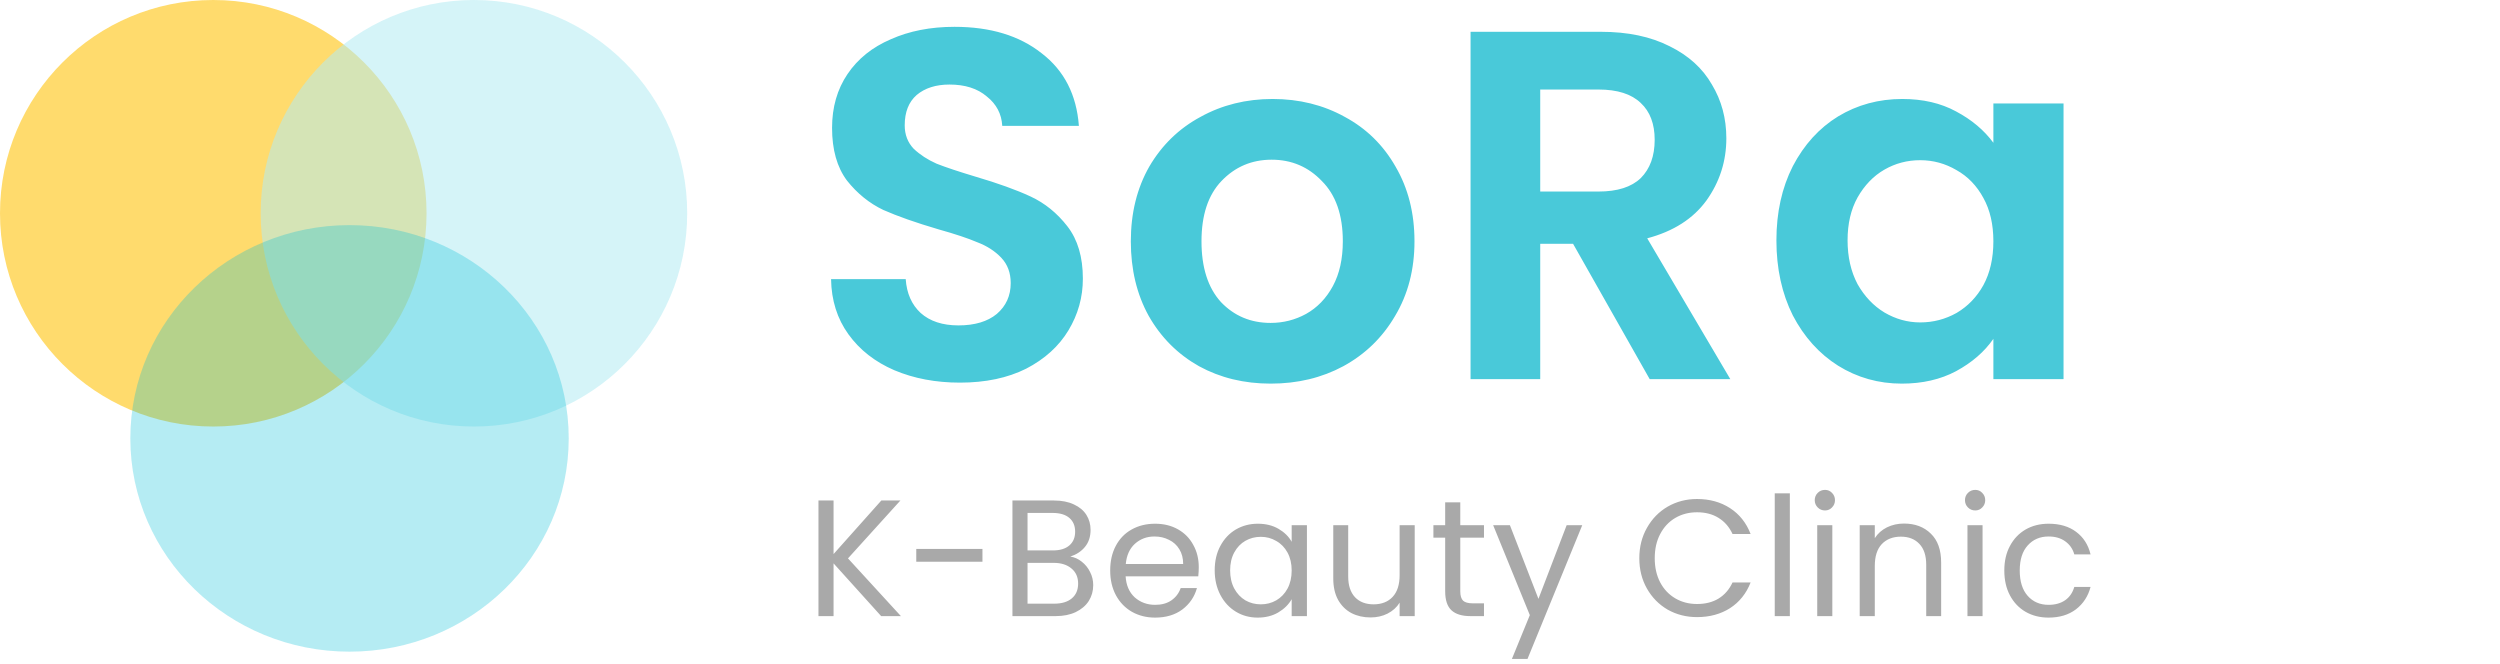 <svg width="211" height="56" viewBox="0 0 211 56" fill="none" xmlns="http://www.w3.org/2000/svg">
<path d="M81.02 32.294C78.976 32.294 77.128 31.944 75.476 31.244C73.852 30.544 72.564 29.536 71.612 28.22C70.66 26.904 70.17 25.35 70.142 23.558H76.442C76.526 24.762 76.946 25.714 77.702 26.414C78.486 27.114 79.55 27.464 80.894 27.464C82.266 27.464 83.344 27.142 84.128 26.498C84.912 25.826 85.304 24.958 85.304 23.894C85.304 23.026 85.038 22.312 84.506 21.752C83.974 21.192 83.302 20.758 82.49 20.45C81.706 20.114 80.614 19.75 79.214 19.358C77.31 18.798 75.756 18.252 74.552 17.72C73.376 17.16 72.354 16.334 71.486 15.242C70.646 14.122 70.226 12.638 70.226 10.79C70.226 9.054 70.66 7.542 71.528 6.254C72.396 4.966 73.614 3.986 75.182 3.314C76.75 2.614 78.542 2.264 80.558 2.264C83.582 2.264 86.032 3.006 87.908 4.49C89.812 5.946 90.862 7.99 91.058 10.622H84.59C84.534 9.614 84.1 8.788 83.288 8.144C82.504 7.472 81.454 7.136 80.138 7.136C78.99 7.136 78.066 7.43 77.366 8.018C76.694 8.606 76.358 9.46 76.358 10.58C76.358 11.364 76.61 12.022 77.114 12.554C77.646 13.058 78.29 13.478 79.046 13.814C79.83 14.122 80.922 14.486 82.322 14.906C84.226 15.466 85.78 16.026 86.984 16.586C88.188 17.146 89.224 17.986 90.092 19.106C90.96 20.226 91.394 21.696 91.394 23.516C91.394 25.084 90.988 26.54 90.176 27.884C89.364 29.228 88.174 30.306 86.606 31.118C85.038 31.902 83.176 32.294 81.02 32.294ZM107.244 32.378C105.004 32.378 102.988 31.888 101.196 30.908C99.404 29.9 97.99 28.486 96.954 26.666C95.946 24.846 95.442 22.746 95.442 20.366C95.442 17.986 95.96 15.886 96.996 14.066C98.06 12.246 99.502 10.846 101.322 9.866C103.142 8.858 105.172 8.354 107.412 8.354C109.652 8.354 111.682 8.858 113.502 9.866C115.322 10.846 116.75 12.246 117.786 14.066C118.85 15.886 119.382 17.986 119.382 20.366C119.382 22.746 118.836 24.846 117.744 26.666C116.68 28.486 115.224 29.9 113.376 30.908C111.556 31.888 109.512 32.378 107.244 32.378ZM107.244 27.254C108.308 27.254 109.302 27.002 110.226 26.498C111.178 25.966 111.934 25.182 112.494 24.146C113.054 23.11 113.334 21.85 113.334 20.366C113.334 18.154 112.746 16.46 111.57 15.284C110.422 14.08 109.008 13.478 107.328 13.478C105.648 13.478 104.234 14.08 103.086 15.284C101.966 16.46 101.406 18.154 101.406 20.366C101.406 22.578 101.952 24.286 103.044 25.49C104.164 26.666 105.564 27.254 107.244 27.254ZM139.235 32L132.767 20.576H129.995V32H124.115V2.684H135.119C137.387 2.684 139.319 3.09 140.915 3.902C142.511 4.686 143.701 5.764 144.485 7.136C145.297 8.48 145.703 9.992 145.703 11.672C145.703 13.604 145.143 15.354 144.023 16.922C142.903 18.462 141.237 19.526 139.025 20.114L146.039 32H139.235ZM129.995 16.166H134.909C136.505 16.166 137.695 15.788 138.479 15.032C139.263 14.248 139.655 13.17 139.655 11.798C139.655 10.454 139.263 9.418 138.479 8.69C137.695 7.934 136.505 7.556 134.909 7.556H129.995V16.166ZM149.929 20.282C149.929 17.93 150.391 15.844 151.315 14.024C152.267 12.204 153.541 10.804 155.137 9.824C156.761 8.844 158.567 8.354 160.555 8.354C162.291 8.354 163.803 8.704 165.091 9.404C166.407 10.104 167.457 10.986 168.241 12.05V8.732H174.163V32H168.241V28.598C167.485 29.69 166.435 30.6 165.091 31.328C163.775 32.028 162.249 32.378 160.513 32.378C158.553 32.378 156.761 31.874 155.137 30.866C153.541 29.858 152.267 28.444 151.315 26.624C150.391 24.776 149.929 22.662 149.929 20.282ZM168.241 20.366C168.241 18.938 167.961 17.72 167.401 16.712C166.841 15.676 166.085 14.892 165.133 14.36C164.181 13.8 163.159 13.52 162.067 13.52C160.975 13.52 159.967 13.786 159.043 14.318C158.119 14.85 157.363 15.634 156.775 16.67C156.215 17.678 155.935 18.882 155.935 20.282C155.935 21.682 156.215 22.914 156.775 23.978C157.363 25.014 158.119 25.812 159.043 26.372C159.995 26.932 161.003 27.212 162.067 27.212C163.159 27.212 164.181 26.946 165.133 26.414C166.085 25.854 166.841 25.07 167.401 24.062C167.961 23.026 168.241 21.794 168.241 20.366Z" fill="#1CBCCF" fill-opacity="0.8"/>
<path d="M74.37 52L70.352 47.548V52H69.078V42.242H70.352V46.764L74.384 42.242H75.994L71.57 47.128L76.036 52H74.37ZM82.919 46.33V47.408H77.333V46.33H82.919ZM90.336 46.974C90.691 47.03 91.013 47.175 91.302 47.408C91.6 47.641 91.834 47.931 92.002 48.276C92.179 48.621 92.268 48.99 92.268 49.382C92.268 49.877 92.142 50.325 91.89 50.726C91.638 51.118 91.269 51.431 90.784 51.664C90.308 51.888 89.743 52 89.09 52H85.45V42.242H88.95C89.612 42.242 90.177 42.354 90.644 42.578C91.111 42.793 91.46 43.087 91.694 43.46C91.927 43.833 92.044 44.253 92.044 44.72C92.044 45.299 91.885 45.779 91.568 46.162C91.26 46.535 90.849 46.806 90.336 46.974ZM86.724 46.456H88.866C89.463 46.456 89.925 46.316 90.252 46.036C90.579 45.756 90.742 45.369 90.742 44.874C90.742 44.379 90.579 43.992 90.252 43.712C89.925 43.432 89.454 43.292 88.838 43.292H86.724V46.456ZM88.978 50.95C89.612 50.95 90.107 50.801 90.462 50.502C90.817 50.203 90.994 49.788 90.994 49.256C90.994 48.715 90.807 48.29 90.434 47.982C90.061 47.665 89.561 47.506 88.936 47.506H86.724V50.95H88.978ZM101.176 47.87C101.176 48.113 101.162 48.369 101.134 48.64H95.002C95.048 49.396 95.305 49.989 95.772 50.418C96.248 50.838 96.822 51.048 97.494 51.048C98.044 51.048 98.502 50.922 98.866 50.67C99.239 50.409 99.5 50.063 99.65 49.634H101.022C100.816 50.371 100.406 50.973 99.79 51.44C99.174 51.897 98.408 52.126 97.494 52.126C96.766 52.126 96.112 51.963 95.534 51.636C94.964 51.309 94.516 50.847 94.19 50.25C93.863 49.643 93.7 48.943 93.7 48.15C93.7 47.357 93.858 46.661 94.176 46.064C94.493 45.467 94.936 45.009 95.506 44.692C96.084 44.365 96.747 44.202 97.494 44.202C98.222 44.202 98.866 44.361 99.426 44.678C99.986 44.995 100.415 45.434 100.714 45.994C101.022 46.545 101.176 47.17 101.176 47.87ZM99.86 47.604C99.86 47.119 99.752 46.703 99.538 46.358C99.323 46.003 99.029 45.737 98.656 45.56C98.292 45.373 97.886 45.28 97.438 45.28C96.794 45.28 96.243 45.485 95.786 45.896C95.338 46.307 95.081 46.876 95.016 47.604H99.86ZM102.521 48.136C102.521 47.352 102.68 46.666 102.997 46.078C103.315 45.481 103.749 45.019 104.299 44.692C104.859 44.365 105.48 44.202 106.161 44.202C106.833 44.202 107.417 44.347 107.911 44.636C108.406 44.925 108.775 45.289 109.017 45.728V44.328H110.305V52H109.017V50.572C108.765 51.02 108.387 51.393 107.883 51.692C107.389 51.981 106.81 52.126 106.147 52.126C105.466 52.126 104.85 51.958 104.299 51.622C103.749 51.286 103.315 50.815 102.997 50.208C102.68 49.601 102.521 48.911 102.521 48.136ZM109.017 48.15C109.017 47.571 108.901 47.067 108.667 46.638C108.434 46.209 108.117 45.882 107.715 45.658C107.323 45.425 106.889 45.308 106.413 45.308C105.937 45.308 105.503 45.42 105.111 45.644C104.719 45.868 104.407 46.195 104.173 46.624C103.94 47.053 103.823 47.557 103.823 48.136C103.823 48.724 103.94 49.237 104.173 49.676C104.407 50.105 104.719 50.437 105.111 50.67C105.503 50.894 105.937 51.006 106.413 51.006C106.889 51.006 107.323 50.894 107.715 50.67C108.117 50.437 108.434 50.105 108.667 49.676C108.901 49.237 109.017 48.729 109.017 48.15ZM119.402 44.328V52H118.128V50.866C117.886 51.258 117.545 51.566 117.106 51.79C116.677 52.005 116.201 52.112 115.678 52.112C115.081 52.112 114.544 51.991 114.068 51.748C113.592 51.496 113.214 51.123 112.934 50.628C112.664 50.133 112.528 49.531 112.528 48.822V44.328H113.788V48.654C113.788 49.41 113.98 49.993 114.362 50.404C114.745 50.805 115.268 51.006 115.93 51.006C116.612 51.006 117.148 50.796 117.54 50.376C117.932 49.956 118.128 49.345 118.128 48.542V44.328H119.402ZM123.247 45.378V49.9C123.247 50.273 123.327 50.539 123.485 50.698C123.644 50.847 123.919 50.922 124.311 50.922H125.249V52H124.101C123.392 52 122.86 51.837 122.505 51.51C122.151 51.183 121.973 50.647 121.973 49.9V45.378H120.979V44.328H121.973V42.396H123.247V44.328H125.249V45.378H123.247ZM133.541 44.328L128.921 55.612H127.605L129.117 51.916L126.023 44.328H127.437L129.845 50.544L132.225 44.328H133.541ZM138.358 47.114C138.358 46.162 138.573 45.308 139.002 44.552C139.431 43.787 140.015 43.189 140.752 42.76C141.499 42.331 142.325 42.116 143.23 42.116C144.294 42.116 145.223 42.373 146.016 42.886C146.809 43.399 147.388 44.127 147.752 45.07H146.226C145.955 44.482 145.563 44.029 145.05 43.712C144.546 43.395 143.939 43.236 143.23 43.236C142.549 43.236 141.937 43.395 141.396 43.712C140.855 44.029 140.43 44.482 140.122 45.07C139.814 45.649 139.66 46.33 139.66 47.114C139.66 47.889 139.814 48.57 140.122 49.158C140.43 49.737 140.855 50.185 141.396 50.502C141.937 50.819 142.549 50.978 143.23 50.978C143.939 50.978 144.546 50.824 145.05 50.516C145.563 50.199 145.955 49.746 146.226 49.158H147.752C147.388 50.091 146.809 50.815 146.016 51.328C145.223 51.832 144.294 52.084 143.23 52.084C142.325 52.084 141.499 51.874 140.752 51.454C140.015 51.025 139.431 50.432 139.002 49.676C138.573 48.92 138.358 48.066 138.358 47.114ZM151.063 41.64V52H149.789V41.64H151.063ZM154.032 43.082C153.789 43.082 153.584 42.998 153.416 42.83C153.248 42.662 153.164 42.457 153.164 42.214C153.164 41.971 153.248 41.766 153.416 41.598C153.584 41.43 153.789 41.346 154.032 41.346C154.265 41.346 154.461 41.43 154.62 41.598C154.788 41.766 154.872 41.971 154.872 42.214C154.872 42.457 154.788 42.662 154.62 42.83C154.461 42.998 154.265 43.082 154.032 43.082ZM154.648 44.328V52H153.374V44.328H154.648ZM160.697 44.188C161.631 44.188 162.387 44.473 162.965 45.042C163.544 45.602 163.833 46.414 163.833 47.478V52H162.573V47.66C162.573 46.895 162.382 46.311 161.999 45.91C161.617 45.499 161.094 45.294 160.431 45.294C159.759 45.294 159.223 45.504 158.821 45.924C158.429 46.344 158.233 46.955 158.233 47.758V52H156.959V44.328H158.233V45.42C158.485 45.028 158.826 44.725 159.255 44.51C159.694 44.295 160.175 44.188 160.697 44.188ZM166.712 43.082C166.47 43.082 166.264 42.998 166.096 42.83C165.928 42.662 165.844 42.457 165.844 42.214C165.844 41.971 165.928 41.766 166.096 41.598C166.264 41.43 166.47 41.346 166.712 41.346C166.946 41.346 167.142 41.43 167.3 41.598C167.468 41.766 167.552 41.971 167.552 42.214C167.552 42.457 167.468 42.662 167.3 42.83C167.142 42.998 166.946 43.082 166.712 43.082ZM167.328 44.328V52H166.054V44.328H167.328ZM169.164 48.15C169.164 47.357 169.322 46.666 169.64 46.078C169.957 45.481 170.396 45.019 170.956 44.692C171.525 44.365 172.174 44.202 172.902 44.202C173.844 44.202 174.619 44.431 175.226 44.888C175.842 45.345 176.248 45.98 176.444 46.792H175.072C174.941 46.325 174.684 45.957 174.302 45.686C173.928 45.415 173.462 45.28 172.902 45.28C172.174 45.28 171.586 45.532 171.138 46.036C170.69 46.531 170.466 47.235 170.466 48.15C170.466 49.074 170.69 49.788 171.138 50.292C171.586 50.796 172.174 51.048 172.902 51.048C173.462 51.048 173.928 50.917 174.302 50.656C174.675 50.395 174.932 50.021 175.072 49.536H176.444C176.238 50.32 175.828 50.95 175.212 51.426C174.596 51.893 173.826 52.126 172.902 52.126C172.174 52.126 171.525 51.963 170.956 51.636C170.396 51.309 169.957 50.847 169.64 50.25C169.322 49.653 169.164 48.953 169.164 48.15Z" fill="#A9A9A9"/>
<circle opacity="0.98" cx="18" cy="18" r="18" fill="#FFCA28" fill-opacity="0.69"/>
<circle opacity="0.55" cx="40" cy="18" r="18" fill="#B3EBF2"/>
<ellipse opacity="0.29" cx="29.5" cy="37" rx="18.5" ry="18" fill="#01BED5"/>
</svg>
